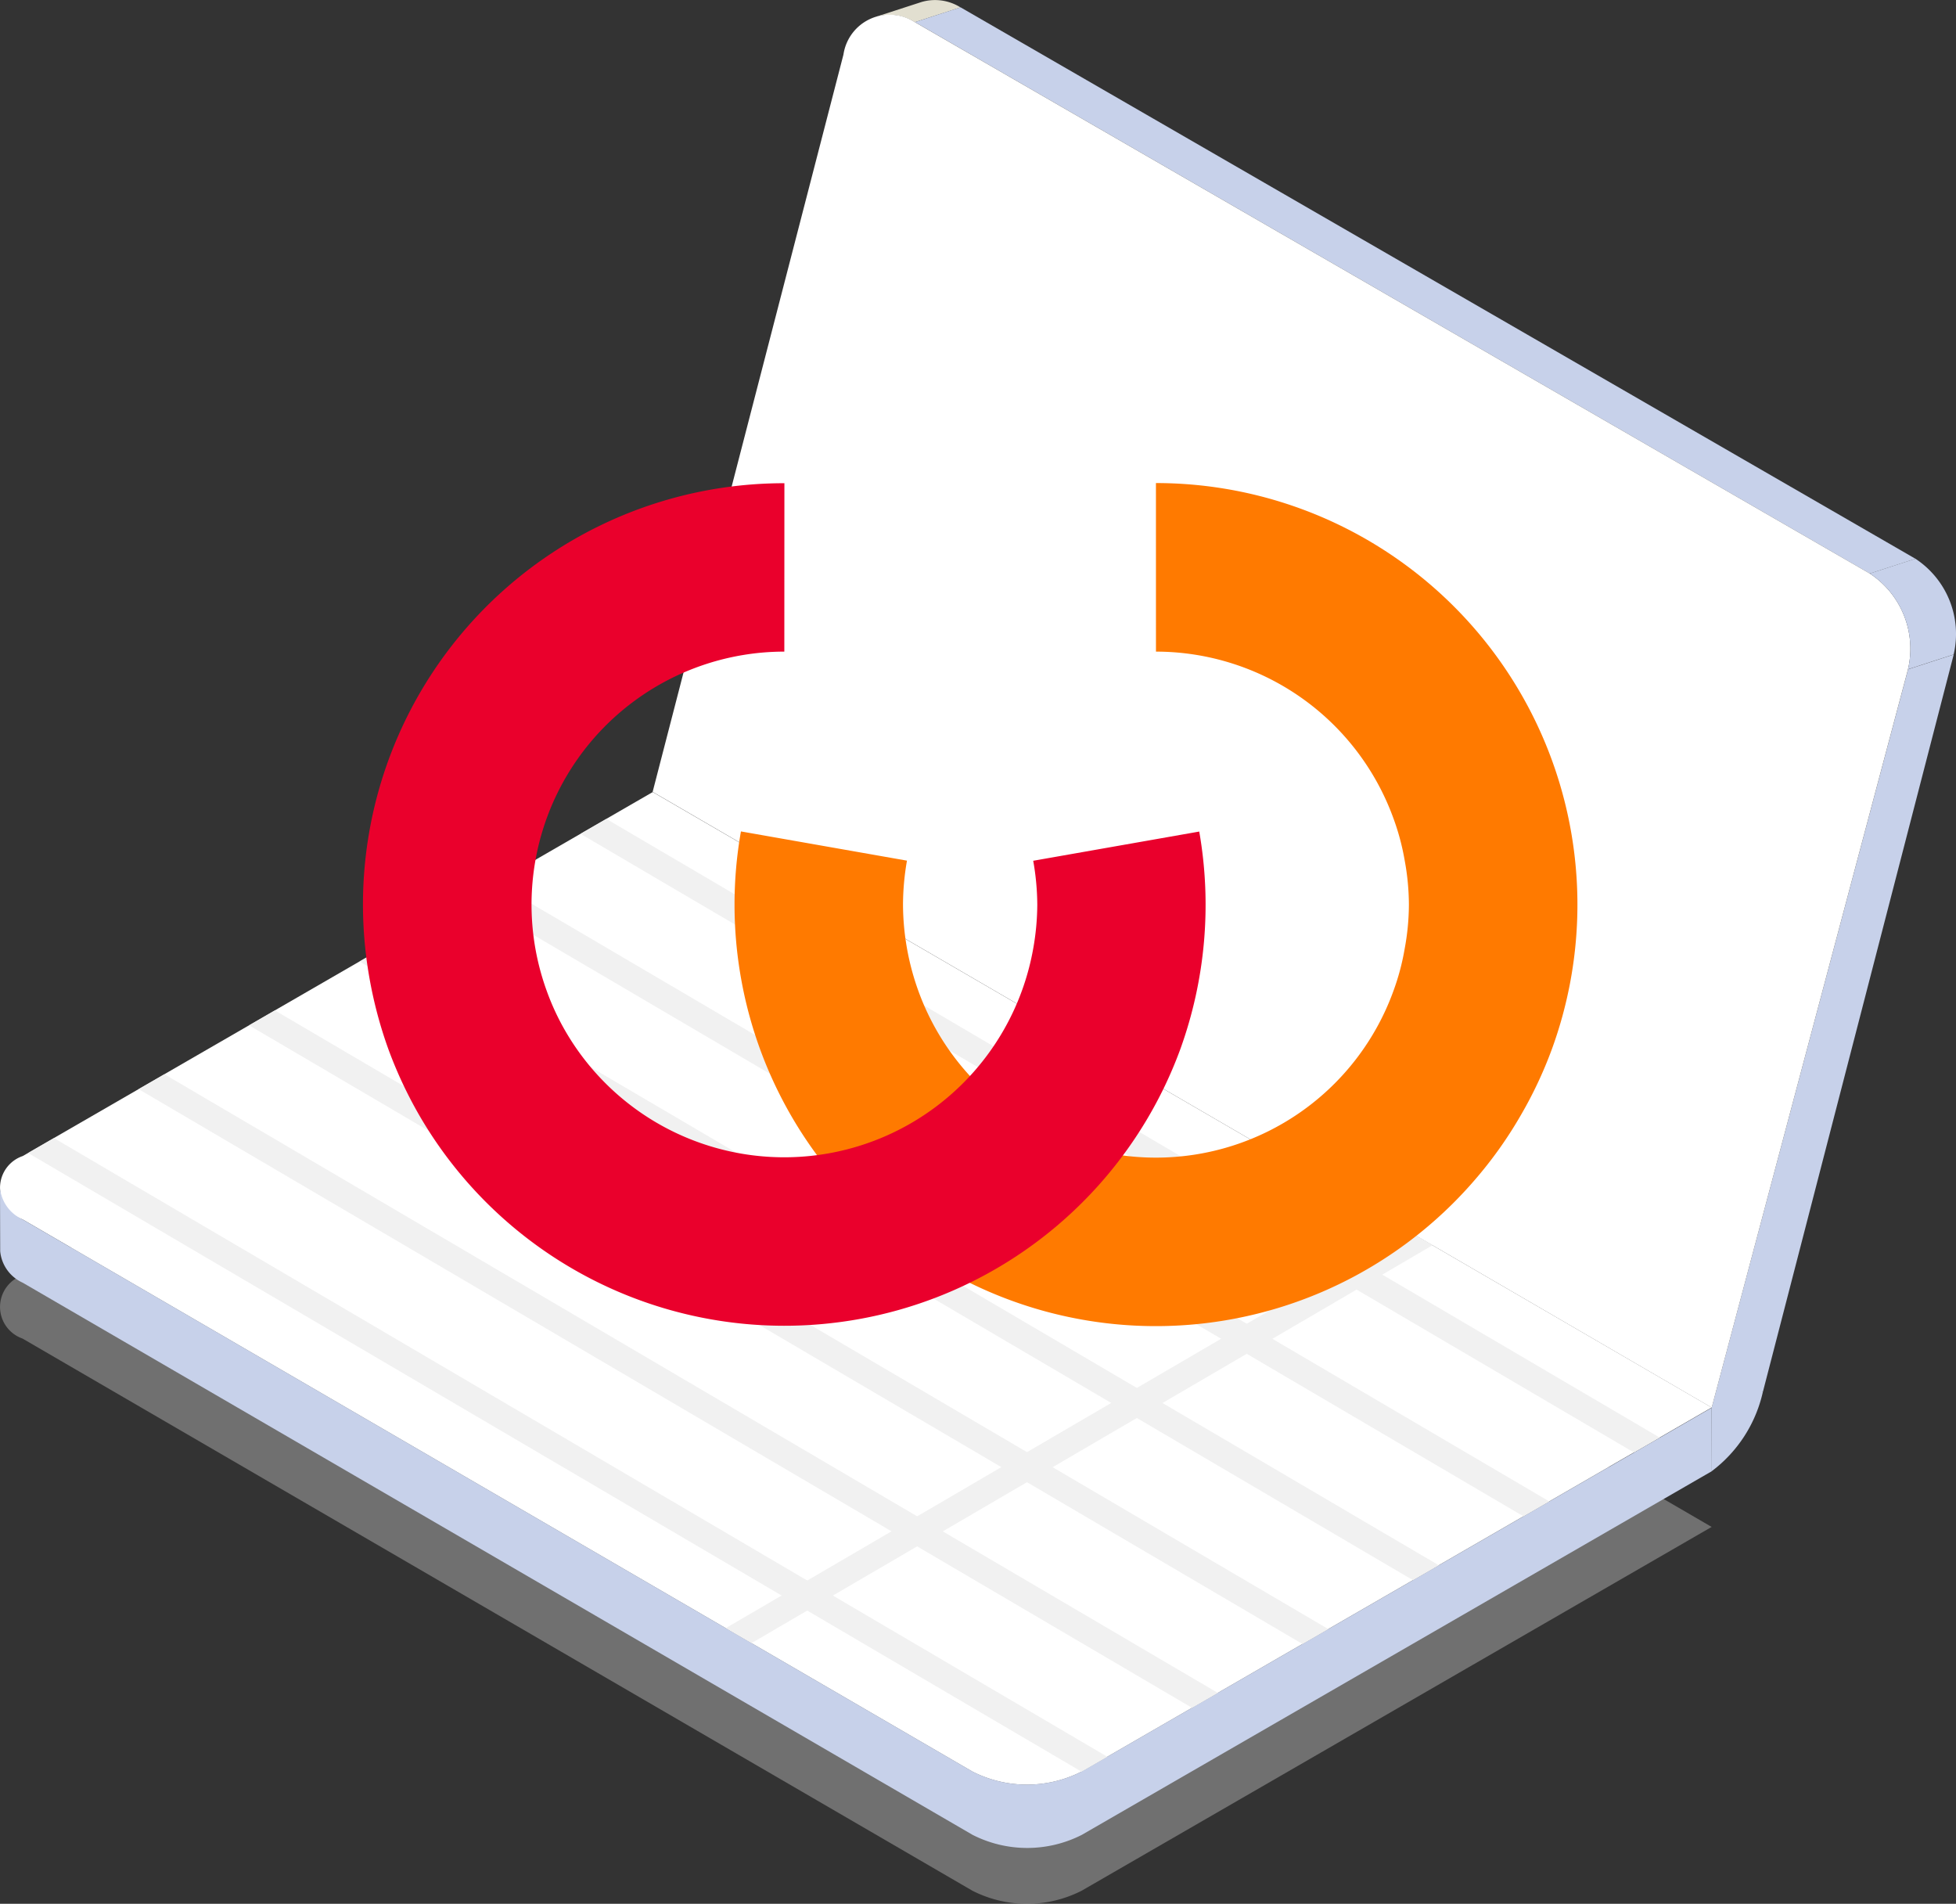 <svg xmlns="http://www.w3.org/2000/svg" xmlns:xlink="http://www.w3.org/1999/xlink" width="75.469" height="73.438" viewBox="0 0 75.469 73.438">
    <rect x="0" y="0" width="75.469" height="73.438" fill="#333333" stroke="none"/>
    <defs>
        <linearGradient id="linear-gradient" x1="-34.545" x2="-34.536" y1="-10.055" y2="-10.055" gradientUnits="objectBoundingBox">
            <stop offset="0" stop-color="#d6dff2"/>
            <stop offset="1" stop-color="#c7d1ea"/>
        </linearGradient>
        <linearGradient id="linear-gradient-2" x1="-59.659" x2="-59.644" y1="-9.691" y2="-9.691" xlink:href="#linear-gradient"/>
        <linearGradient id="linear-gradient-3" x1="-238.767" x2="-238.706" y1="-8.059" y2="-8.059" xlink:href="#linear-gradient"/>
        <linearGradient id="linear-gradient-4" x1="-597.304" x2="-597.133" y1="-65.464" y2="-65.464" xlink:href="#linear-gradient"/>
        <linearGradient id="linear-gradient-5" x1="-869.685" x2="-869.396" y1="-109.949" y2="-109.949" xlink:href="#linear-gradient"/>
        <clipPath id="clip-path">
            <path id="SVGID" fill="none" d="M895.871 611a1.291 1.291 0 0 0-.01 2.442l36.65 21.3a4.647 4.647 0 0 0 4.216 0l24.307-14.042-40.857-23.741z" transform="translate(-894.993 -596.962)"/>
        </clipPath>
        <style>
            .cls-11{fill:none}.cls-3{fill:#fff}.cls-11{stroke:#f1f1f1;stroke-miterlimit:10}
        </style>
    </defs>
    <g id="그룹_3750" transform="translate(-251 -189)">
        <g id="그룹_2110" transform="translate(251 189)">
            <g id="그룹_1985" transform="translate(0 30.556)">
                <g id="그룹_1984" transform="translate(0 0)">
                    <g id="그룹_1982" opacity="0.3" transform="translate(0 4.602)">
                        <path id="패스_2952" d="M895.858 624.873a1.291 1.291 0 0 0-.01 2.442l36.65 21.3a4.647 4.647 0 0 0 4.216 0l24.307-14.033-40.856-23.741z" class="cls-3" transform="translate(-894.98 -610.839)"/>
                    </g>
                    <g id="그룹_1983" transform="translate(0)">
                        <path id="패스_2953" d="M895.858 611a1.291 1.291 0 0 0-.01 2.442l36.65 21.3a4.648 4.648 0 0 0 4.216 0l24.307-14.042-40.856-23.741z" class="cls-3" transform="translate(-894.98 -596.962)"/>
                    </g>
                    <path id="패스_2954" fill="url(#linear-gradient)" d="M895.847 644.2l36.65 21.3a4.648 4.648 0 0 0 4.216 0l24.307-14.033.007 2.448-24.307 14.028a4.648 4.648 0 0 1-4.216 0l-36.65-21.3a1.483 1.483 0 0 1-.868-1.214l-.007-2.448a1.484 1.484 0 0 0 .868 1.219z" transform="translate(-894.979 -627.72)"/>
                </g>
            </g>
            <g id="그룹_1992" transform="translate(25.181 0)">
                <g id="그룹_1991">
                    <g id="그룹_1986" transform="translate(8.607)">
                        <path id="패스_2955" fill="#e2dfd0" d="M998.625 504.9l-1.762.571a1.85 1.85 0 0 1 1.51.206l1.761-.571a1.85 1.85 0 0 0-1.509-.206z" transform="translate(-996.863 -504.821)"/>
                    </g>
                    <g id="그룹_1987" transform="translate(10.119 0.282)">
                        <path id="패스_2956" fill="url(#linear-gradient-2)" d="M1038.264 527.516l1.762-.571-36.843-21.272-1.762.571z" transform="translate(-1001.422 -505.673)"/>
                    </g>
                    <g id="그룹_1988" transform="translate(40.861 25.248)">
                        <path id="패스_2957" fill="url(#linear-gradient-3)" d="M1094.124 610.008l1.977-.611 7.362-28.441-1.762.571z" transform="translate(-1094.124 -580.956)"/>
                    </g>
                    <g id="그룹_1989" transform="translate(0 0.567)">
                        <path id="패스_2958" d="M981.026 506.818a1.8 1.8 0 0 0-2.754 1.252l-7.362 28.441 40.862 23.753 7.574-28.481a3.473 3.473 0 0 0-1.475-3.694z" class="cls-3" transform="translate(-970.91 -506.532)"/>
                    </g>
                    <g id="그룹_1990" transform="translate(46.96 21.554)">
                        <path id="패스_2959" fill="url(#linear-gradient-4)" d="M1113.992 574.082l1.762-.571a3.472 3.472 0 0 0-1.475-3.694l-1.762.571a3.472 3.472 0 0 1 1.475 3.694z" transform="translate(-1112.517 -569.818)"/>
                    </g>
                </g>
            </g>
            <path id="패스_2960" fill="url(#linear-gradient-5)" d="M1094.128 669.776a5.255 5.255 0 0 0 1.969-3.059l-1.636.107-.342.5z" transform="translate(-1028.079 -613.029)"/>
            <g id="그룹_1996" transform="translate(0.005 30.556)">
                <g id="그룹_3638" transform="translate(0 0)">
                    <g id="그룹_3637" clip-path="url(#clip-path)">
                        <g id="그룹_1995" transform="translate(-8.28 -5.807)">
                            <g id="그룹_1994">
                                <path id="선_59" d="M59.079 34.689L0 0" class="cls-11" transform="translate(19.032)"/>
                                <path id="선_60" d="M59.079 34.689L0 0" class="cls-11" transform="translate(15.225 2.73)"/>
                                <path id="선_61" d="M59.079 34.689L0 0" class="cls-11" transform="translate(11.419 5.461)"/>
                                <path id="선_62" d="M59.079 34.689L0 0" class="cls-11" transform="translate(7.612 8.191)"/>
                                <path id="선_63" d="M59.079 34.689L0 0" class="cls-11" transform="translate(3.807 10.921)"/>
                                <path id="선_64" d="M59.079 34.689L0 0" class="cls-11" transform="translate(0 13.652)"/>
                                <path id="선_65" d="M34.564 0L0 20.189" class="cls-11" transform="translate(32.128 20.87)"/>
                            </g>
                        </g>
                    </g>
                </g>
            </g>
        </g>
        <g id="그룹_4496" transform="translate(88.952 -14.603)">
            <path id="패스_5193" fill="#ff7a00" d="M220.16 228.739a9.755 9.755 0 0 1 9.16 6.425 9.233 9.233 0 0 1 .438 1.638 9.525 9.525 0 0 1 .161 1.694 9.418 9.418 0 0 1-.161 1.693 9.194 9.194 0 0 1-.438 1.645 9.746 9.746 0 0 1-18.325 0 9.918 9.918 0 0 1-.595-3.338 10.028 10.028 0 0 1 .153-1.694l-6.406-1.127a16.25 16.25 0 0 0 0 5.647 16.252 16.252 0 0 0 28.463 7.622 15.9 15.9 0 0 0 1.624-2.317 16.1 16.1 0 0 0 1.206-2.565 16.261 16.261 0 0 0-15.281-21.825z" transform="translate(-13.511 0)"/>
            <path id="패스_5194" fill="#ea002c" d="M192.31 228.739a9.757 9.757 0 0 0-9.163 13.1 9.521 9.521 0 0 0 .716 1.539 9.757 9.757 0 0 0 18.05-3.184 9.863 9.863 0 0 0 .157-1.693 9.977 9.977 0 0 0-.157-1.694l6.406-1.127a16.4 16.4 0 0 1-.728 8.388 16.275 16.275 0 0 1-29.361 2.565 16.453 16.453 0 0 1-1.2-2.565 16.62 16.62 0 0 1-.728-2.741 16.248 16.248 0 0 1 16.011-19.084z" transform="translate(0 0)"/>
        </g>
    </g>
</svg>
